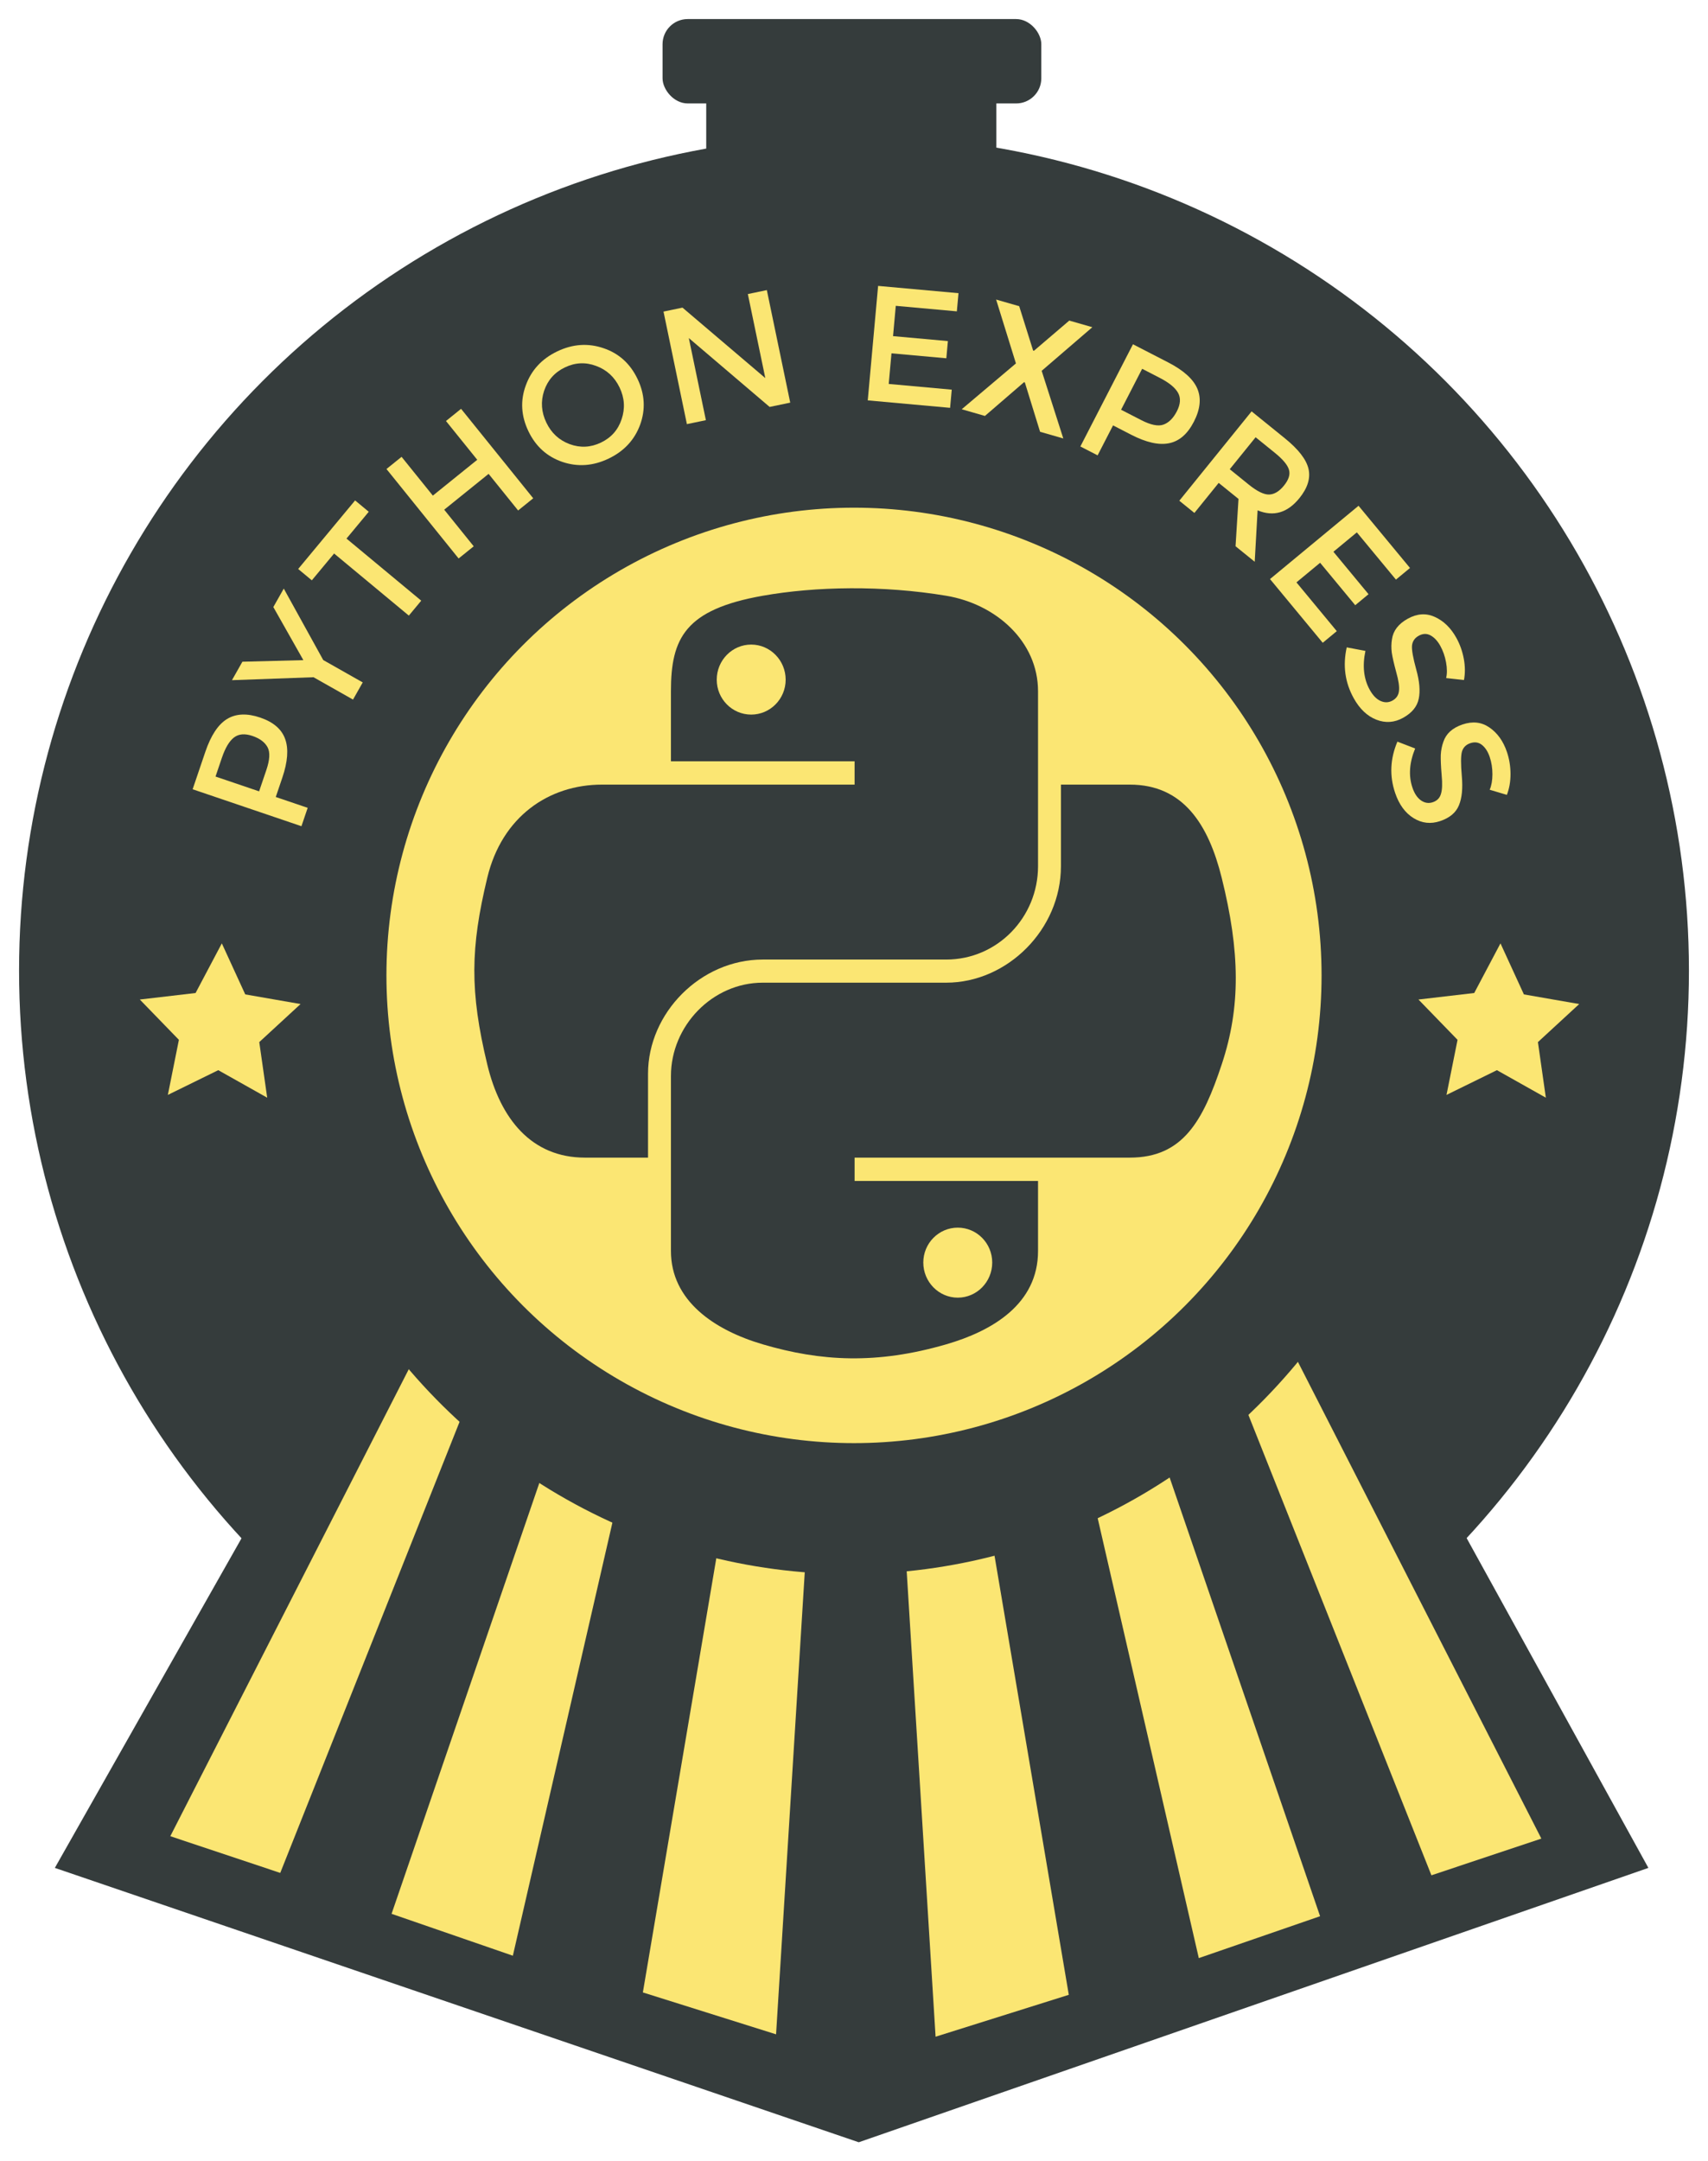 <svg xmlns="http://www.w3.org/2000/svg" xmlns:svg="http://www.w3.org/2000/svg" xmlns:xlink="http://www.w3.org/1999/xlink" id="svg2" width="860.266" height="1088.236" version="1.1" viewBox="0 0 806.5 1020.221"><defs id="defs4"><linearGradient id="linearGradient2795"><stop style="stop-color:#b8b8b8;stop-opacity:.498" id="stop2797" offset="0"/><stop style="stop-color:#7f7f7f;stop-opacity:0" id="stop2799" offset="1"/></linearGradient><linearGradient id="linearGradient2787"><stop style="stop-color:#7f7f7f;stop-opacity:.5" id="stop2789" offset="0"/><stop style="stop-color:#7f7f7f;stop-opacity:0" id="stop2791" offset="1"/></linearGradient><linearGradient id="linearGradient3676"><stop style="stop-color:#b2b2b2;stop-opacity:.5" id="stop3678" offset="0"/><stop style="stop-color:#b3b3b3;stop-opacity:0" id="stop3680" offset="1"/></linearGradient><linearGradient id="linearGradient3236"><stop style="stop-color:#f4f4f4;stop-opacity:1" id="stop3244" offset="0"/><stop style="stop-color:white;stop-opacity:1" id="stop3240" offset="1"/></linearGradient><linearGradient id="linearGradient4671"><stop style="stop-color:#ffd43b;stop-opacity:1" id="stop4673" offset="0"/><stop style="stop-color:#ffe873;stop-opacity:1" id="stop4675" offset="1"/></linearGradient><linearGradient id="linearGradient4689"><stop style="stop-color:#5a9fd4;stop-opacity:1" id="stop4691" offset="0"/><stop style="stop-color:#306998;stop-opacity:1" id="stop4693" offset="1"/></linearGradient><linearGradient id="linearGradient2987" x1="224.24" x2="-65.309" y1="144.757" y2="144.757" gradientTransform="translate(100.27,99.611)" gradientUnits="userSpaceOnUse" xlink:href="#linearGradient4671"/><linearGradient id="linearGradient2990" x1="172.942" x2="26.67" y1="77.476" y2="76.313" gradientTransform="translate(100.27,99.611)" gradientUnits="userSpaceOnUse" xlink:href="#linearGradient4689"/><linearGradient id="linearGradient2255" x1="224.24" x2="-65.309" y1="144.757" y2="144.757" gradientTransform="matrix(0.563,0,0,0.568,-11.597,-7.61)" gradientUnits="userSpaceOnUse" xlink:href="#linearGradient4671"/><linearGradient id="linearGradient2258" x1="172.942" x2="26.67" y1="76.176" y2="76.313" gradientTransform="matrix(0.563,0,0,0.568,-11.597,-7.61)" gradientUnits="userSpaceOnUse" xlink:href="#linearGradient4689"/><radialGradient id="radialGradient2801" cx="61.519" cy="132.286" r="29.037" fx="61.519" fy="132.286" gradientTransform="matrix(1,0,0,0.178,0,108.743)" gradientUnits="userSpaceOnUse" xlink:href="#linearGradient2795"/></defs><g id="layer1" transform="translate(-5586.713,1074.7)"><circle style="opacity:1;fill:#353c3c;fill-opacity:1;stroke:none;stroke-width:10.2;stroke-miterlimit:4;stroke-dasharray:none;stroke-opacity:1" id="circle4555" cx="5989.963" cy="-616.53" r="394.25"/><path style="fill:#353c3c;fill-opacity:1;fill-rule:evenodd;stroke:none;stroke-width:1px;stroke-linecap:butt;stroke-linejoin:miter;stroke-opacity:1" id="path4557" d="m 5761.298,-455.451 -148.689,262.458 379.596,129.515 372.858,-129.515 -145.309,-263.584 z"/><path style="fill:#fbe673;fill-opacity:1;fill-rule:evenodd;stroke:none;stroke-width:1px;stroke-linecap:butt;stroke-linejoin:miter;stroke-opacity:1" id="path4559" d="m 6007.311,-454.325 21.176,341.018 62.901,-19.776 -54.355,-321.242 z"/><path style="fill:#fbe673;fill-opacity:1;fill-rule:evenodd;stroke:none;stroke-width:1px;stroke-linecap:butt;stroke-linejoin:miter;stroke-opacity:1" id="path4561" d="m 6083.149,-453.199 69.626,302.786 57.268,-19.776 -96.707,-281.884 z"/><path style="fill:#fbe673;fill-opacity:1;fill-rule:evenodd;stroke:none;stroke-width:1px;stroke-linecap:butt;stroke-linejoin:miter;stroke-opacity:1" id="path4563" d="m 6157.747,-453.199 104.865,263.701 51.91,-17.33 -125.848,-246.371 z"/><path id="path4565" d="m 5974.341,-455.451 -21.176,341.018 -62.9,-19.776 54.356,-321.242 z" style="fill:#fbe673;fill-opacity:1;fill-rule:evenodd;stroke:none;stroke-width:1px;stroke-linecap:butt;stroke-linejoin:miter;stroke-opacity:1"/><path id="path4567" d="m 5898.503,-454.325 -69.626,302.786 -57.268,-19.776 96.707,-281.884 z" style="fill:#fbe673;fill-opacity:1;fill-rule:evenodd;stroke:none;stroke-width:1px;stroke-linecap:butt;stroke-linejoin:miter;stroke-opacity:1"/><path id="path4569" d="m 5823.905,-454.325 -104.865,263.701 -51.909,-17.33 125.848,-246.371 z" style="fill:#fbe673;fill-opacity:1;fill-rule:evenodd;stroke:none;stroke-width:1px;stroke-linecap:butt;stroke-linejoin:miter;stroke-opacity:1"/><ellipse style="opacity:1;fill:#353c3c;fill-opacity:1;stroke:none;stroke-width:10.2;stroke-miterlimit:4;stroke-dasharray:none;stroke-opacity:1" id="ellipse4571" cx="5988.195" cy="-612.112" rx="275.93" ry="280.436"/><circle style="opacity:1;fill:#fbe673;fill-opacity:1;stroke:none;stroke-width:10.2;stroke-miterlimit:4;stroke-dasharray:none;stroke-opacity:1" id="circle4573" cx="5989.963" cy="-614.278" r="220.78"/><g id="g4575" transform="matrix(2.123,0,0,2.123,4422.02,-891.577)" style="fill:#353c3c;fill-opacity:1"><path id="path4577" d="m 737.777,44.539 c -6.983,0.032 -13.652,0.628 -19.52,1.666 -17.286,3.054 -20.424,9.446 -20.424,21.234 l 0,15.568 40.849,0 0,5.189 -40.849,0 -15.33,0 c -11.872,0 -22.267,7.136 -25.518,20.71 -3.751,15.559 -3.917,25.269 0,41.515 2.904,12.093 9.838,20.71 21.71,20.71 l 14.045,0 0,-18.663 c 0,-13.483 11.666,-25.376 25.518,-25.376 l 40.801,0 c 11.358,0 20.424,-9.351 20.424,-20.758 l 0,-38.897 c 0,-11.07 -9.339,-19.386 -20.424,-21.234 -7.017,-1.168 -14.298,-1.699 -21.281,-1.666 z m -22.091,12.521 c 4.219,0 7.665,3.502 7.665,7.808 0,4.291 -3.446,7.76 -7.665,7.76 -4.234,-10e-7 -7.665,-3.47 -7.665,-7.76 0,-4.306 3.431,-7.808 7.665,-7.808 z" style="fill:#353c3c;fill-opacity:1"/><path id="path4579" d="m 784.577,88.196 0,18.139 c 0,14.063 -11.923,25.899 -25.518,25.899 l -40.801,0 c -11.176,0 -20.424,9.565 -20.424,20.758 l 0,38.897 c 0,11.07 9.626,17.582 20.424,20.758 12.93,3.802 25.33,4.489 40.801,0 10.284,-2.978 20.424,-8.97 20.424,-20.758 l 0,-15.568 -40.801,0 0,-5.189 40.801,0 20.424,0 c 11.872,0 16.296,-8.281 20.424,-20.71 4.265,-12.796 4.083,-25.101 0,-41.515 -2.934,-11.818 -8.537,-20.71 -20.424,-20.71 l -15.33,0 z m -22.948,98.503 c 4.235,0 7.665,3.47 7.665,7.76 0,4.306 -3.431,7.808 -7.665,7.808 -4.219,0 -7.665,-3.502 -7.665,-7.808 2e-5,-4.291 3.446,-7.76 7.665,-7.76 z" style="fill:#353c3c;fill-opacity:1"/></g></g><g id="layer2" transform="translate(-5586.713,1074.7)"><g id="text4581" transform="matrix(-0.656,-0.154,0.154,-0.656,5293.824,-647.925)" style="font-style:normal;font-weight:400;font-size:40px;line-height:125%;font-family:Sans;letter-spacing:0;word-spacing:0;fill:#fbe673;fill-opacity:1;stroke:none;stroke-width:1px;stroke-linecap:butt;stroke-linejoin:miter;stroke-opacity:1"><path id="path4663" d="m -538.85,236.035 q -1.767,18.231 -9.572,25.923 -7.805,7.692 -22.367,6.281 -14.562,-1.411 -20.493,-10.666 -5.943,-9.14 -4.231,-26.798 l 1.378,-14.218 -23.505,-2.278 1.311,-13.53 80.147,7.768 -2.667,27.518 z m -44.54,-2.581 q -1.089,11.237 2.764,15.661 3.957,4.55 12.213,5.35 8.37,0.811 12.31,-4.015 3.94,-4.826 5.007,-15.834 l 1.333,-13.759 -32.105,-3.111 -1.522,15.708 z" style="font-style:normal;font-variant:normal;font-weight:400;font-stretch:normal;font-size:115.197px;font-family:Montserrat;-inkscape-font-specification:Montserrat;fill:#fbe673;fill-opacity:1"/><path id="path4665" d="m -635.118,308.632 3.879,-13.268 30.517,8.922 55.175,-15.074 -4.17,14.263 -41.335,10.839 28.987,31.398 -4.17,14.263 -38.366,-42.422 -30.517,-8.922 z" style="font-style:normal;font-variant:normal;font-weight:400;font-stretch:normal;font-size:115.197px;font-family:Montserrat;-inkscape-font-specification:Montserrat;fill:#fbe673;fill-opacity:1"/><path id="path4667" d="m -601.013,404.12 -60.931,-30.373 6.064,-12.166 60.931,30.373 10.895,-21.857 11.135,5.55 -27.855,55.879 -11.135,-5.55 10.895,-21.857 z" style="font-style:normal;font-variant:normal;font-weight:400;font-stretch:normal;font-size:115.197px;font-family:Montserrat;-inkscape-font-specification:Montserrat;fill:#fbe673;fill-opacity:1"/><path id="path4669" d="m -680.692,408.507 63.541,49.462 -8.35,10.726 -27.543,-21.441 -24.554,31.543 27.543,21.441 -8.35,10.726 -63.541,-49.462 8.35,-10.726 25.998,20.238 24.554,-31.543 -25.998,-20.238 8.35,-10.726 z" style="font-style:normal;font-variant:normal;font-weight:400;font-stretch:normal;font-size:115.197px;font-family:Montserrat;-inkscape-font-specification:Montserrat;fill:#fbe673;fill-opacity:1"/><path id="path4671" d="m -743.675,561.843 q 11.716,1.516 21.051,-5.993 9.335,-7.509 10.455,-19.35 1.03,-11.769 -6.623,-21.284 -7.581,-9.425 -19.297,-10.941 -11.806,-1.444 -21.141,6.065 -9.335,7.509 -10.366,19.278 -1.12,11.841 6.461,21.266 7.653,9.515 19.459,10.959 z m -39.434,-33.034 q 2.078,-16.899 16.081,-28.162 14.003,-11.263 30.955,-9.671 17.024,1.682 28.143,15.505 11.191,13.913 9.113,30.812 -2.006,16.989 -16.009,28.252 -14.003,11.263 -31.027,9.582 -16.952,-1.592 -28.143,-15.505 -11.119,-13.823 -9.113,-30.812 z" style="font-style:normal;font-variant:normal;font-weight:400;font-stretch:normal;font-size:115.197px;font-family:Montserrat;-inkscape-font-specification:Montserrat;fill:#fbe673;fill-opacity:1"/><path id="path4673" d="m -835.668,635.166 -12.324,5.735 -33.974,-73.005 13.369,-6.221 66.147,34.019 -24.788,-53.265 12.324,-5.735 33.974,73.005 -12.324,5.735 -67.774,-34.786 25.371,54.519 z" style="font-style:normal;font-variant:normal;font-weight:400;font-stretch:normal;font-size:115.197px;font-family:Montserrat;-inkscape-font-specification:Montserrat;fill:#fbe673;fill-opacity:1"/><path id="path4675" d="m -979.235,669.495 -1.789,-12.661 42.546,-6.01 -2.981,-21.102 -38.212,5.398 -1.692,-11.977 38.212,-5.398 -3.013,-21.33 -43.915,6.204 -1.789,-12.661 57.375,-8.105 11.264,79.731 -56.006,7.912 z" style="font-style:normal;font-variant:normal;font-weight:400;font-stretch:normal;font-size:115.197px;font-family:Montserrat;-inkscape-font-specification:Montserrat;fill:#fbe673;fill-opacity:1"/><path id="path4677" d="m -1057.082,588.032 18.3,31.235 0.575,0.028 21.28,-29.286 16.913,0.833 -29.648,39.946 23.731,40.383 -16.798,-0.827 -16.612,-28.038 -0.575,-0.028 -19.286,26.27 -16.798,-0.827 27.584,-37.856 -25.58,-42.666 16.913,0.833 z" style="font-style:normal;font-variant:normal;font-weight:400;font-stretch:normal;font-size:115.197px;font-family:Montserrat;-inkscape-font-specification:Montserrat;fill:#fbe673;fill-opacity:1"/><path id="path4679" d="m -1133.257,655.886 q -17.77,-4.439 -24.226,-13.295 -6.456,-8.856 -2.91,-23.05 3.546,-14.194 13.575,-18.694 9.918,-4.528 27.129,-0.228 l 13.859,3.462 5.723,-22.911 13.188,3.295 -19.516,78.122 -26.823,-6.701 z m 9.128,-43.671 q -10.953,-2.736 -15.898,0.422 -5.084,3.242 -7.095,11.289 -2.038,8.159 2.154,12.768 4.192,4.609 14.921,7.29 l 13.412,3.35 7.817,-31.294 -15.312,-3.825 z" style="font-style:normal;font-variant:normal;font-weight:400;font-stretch:normal;font-size:115.197px;font-family:Montserrat;-inkscape-font-specification:Montserrat;fill:#fbe673;fill-opacity:1"/><path id="path4681" d="m -1244.636,584.334 q 8.664,-17.948 26.582,-15.054 l -6.265,-35.515 15.561,7.512 5.557,32.743 16.08,7.762 11.768,-24.38 12.242,5.909 -35.004,72.516 -26.973,-13.02 q -16.599,-8.012 -21.053,-17.07 -4.454,-9.057 1.505,-21.403 z m 36.907,1.186 q -10.374,-5.008 -15.661,-3.595 -5.287,1.413 -8.693,8.468 -3.455,7.158 -0.869,11.605 2.536,4.55 12.392,9.308 l 15.562,7.512 12.519,-25.936 -15.25,-7.361 z" style="font-style:normal;font-variant:normal;font-weight:400;font-stretch:normal;font-size:115.197px;font-family:Montserrat;-inkscape-font-specification:Montserrat;fill:#fbe673;fill-opacity:1"/><path id="path4683" d="m -1331.249,554.398 7.727,-10.188 34.236,25.965 12.878,-16.98 -30.748,-23.32 7.309,-9.637 30.748,23.32 13.018,-17.164 -35.337,-26.801 7.727,-10.188 46.168,35.015 -48.659,64.158 -45.066,-34.18 z" style="font-style:normal;font-variant:normal;font-weight:400;font-stretch:normal;font-size:115.197px;font-family:Montserrat;-inkscape-font-specification:Montserrat;fill:#fbe673;fill-opacity:1"/><path id="path4685" d="m -1364.349,506.175 q 3.952,4.347 8.299,5.533 4.347,1.185 8.012,-2.147 3.58,-3.255 2.983,-7.85 -0.682,-4.518 -6.758,-15.653 -6.153,-11.22 -6.332,-19.465 -0.256,-8.33 7.586,-15.46 7.756,-7.052 17.962,-5.588 10.206,1.464 18.885,11.011 12.709,13.979 12.919,33.56 l -13.32,0.589 q -0.372,-16.164 -9.207,-25.881 -4.417,-4.858 -9.02,-5.811 -4.766,-0.961 -8.175,2.139 -3.495,3.177 -2.89,7.61 0.442,4.425 4.875,12.383 4.347,8.036 6.169,12.607 1.736,4.649 2.007,9.229 0.798,8.927 -7.47,16.444 -8.268,7.517 -18.125,5.58 -10.02,-1.945 -18.079,-10.809 -5.192,-5.711 -8.431,-13.041 -3.239,-7.33 -3.55,-14.522 l 12.468,-1.527 q 0.016,4.812 2.588,10.725 2.573,5.912 6.603,10.345 z" style="font-style:normal;font-variant:normal;font-weight:400;font-stretch:normal;font-size:115.197px;font-family:Montserrat;-inkscape-font-specification:Montserrat;fill:#fbe673;fill-opacity:1"/><path id="path4687" d="m -1415.87,438.296 q 3.105,4.988 7.168,6.937 4.063,1.949 8.268,-0.669 4.107,-2.557 4.348,-7.184 0.143,-4.567 -3.829,-16.614 -4.032,-12.145 -2.723,-20.287 1.248,-8.24 10.246,-13.841 8.9,-5.54 18.675,-2.262 9.775,3.278 16.593,14.231 9.984,16.039 6.664,35.338 l -13.209,-1.819 q 2.544,-15.967 -4.396,-27.116 -3.47,-5.574 -7.826,-7.341 -4.515,-1.803 -8.427,0.632 -4.01,2.496 -4.213,6.965 -0.362,4.432 2.565,13.058 2.829,8.687 3.798,13.512 0.87,4.886 0.313,9.44 -0.822,8.925 -10.308,14.83 -9.486,5.905 -18.833,2.225 -9.506,-3.717 -15.837,-13.888 -4.079,-6.552 -5.945,-14.346 -1.866,-7.794 -0.877,-14.923 l 12.539,0.743 q -0.851,4.736 0.615,11.015 1.466,6.279 4.632,11.365 z" style="font-style:normal;font-variant:normal;font-weight:400;font-stretch:normal;font-size:115.197px;font-family:Montserrat;-inkscape-font-specification:Montserrat;fill:#fbe673;fill-opacity:1"/></g><rect style="opacity:1;fill:#353c3c;fill-opacity:1;stroke:none;stroke-width:10.2;stroke-miterlimit:4;stroke-dasharray:none;stroke-opacity:1" id="rect4587" width="136.999" height="73.278" x="5920.186" y="-1040.485" ry="4.982"/><rect style="opacity:1;fill:#353c3c;fill-opacity:1;stroke:none;stroke-width:10.2;stroke-miterlimit:4;stroke-dasharray:none;stroke-opacity:1" id="rect4589" width="178.841" height="39.825" x="5899.566" y="-1065.7" ry="11.867"/><path style="opacity:1;fill:#fbe673;fill-opacity:1;stroke:none;stroke-width:10.2;stroke-miterlimit:4;stroke-dasharray:none;stroke-opacity:1" id="path4591" d="m 5728.632,-600.761 -19.496,17.963 3.745,26.244 -23.109,-12.991 -23.802,11.672 5.214,-25.992 -18.456,-19.03 26.331,-3.073 12.396,-23.433 11.06,24.093 z"/><path id="path4593" d="m 6332.397,-600.761 -19.496,17.963 3.745,26.244 -23.109,-12.991 -23.802,11.672 5.214,-25.992 -18.456,-19.03 26.331,-3.073 12.396,-23.433 11.06,24.093 z" style="opacity:1;fill:#fbe673;fill-opacity:1;stroke:none;stroke-width:10.2;stroke-miterlimit:4;stroke-dasharray:none;stroke-opacity:1"/><flowRoot style="font-style:normal;font-weight:400;font-size:40px;line-height:125%;font-family:Sans;letter-spacing:0;word-spacing:0;fill:#000;fill-opacity:1;stroke:none;stroke-width:1px;stroke-linecap:butt;stroke-linejoin:miter;stroke-opacity:1" id="flowRoot4636" transform="translate(5592.17,-1069.244)" xml:space="preserve"><flowRegion id="flowRegion4638"><rect id="rect4640" width="3885.746" height="1074.781" x="-2994.689" y="1496.924"/></flowRegion><flowPara id="flowPara4642"/></flowRoot></g></svg>